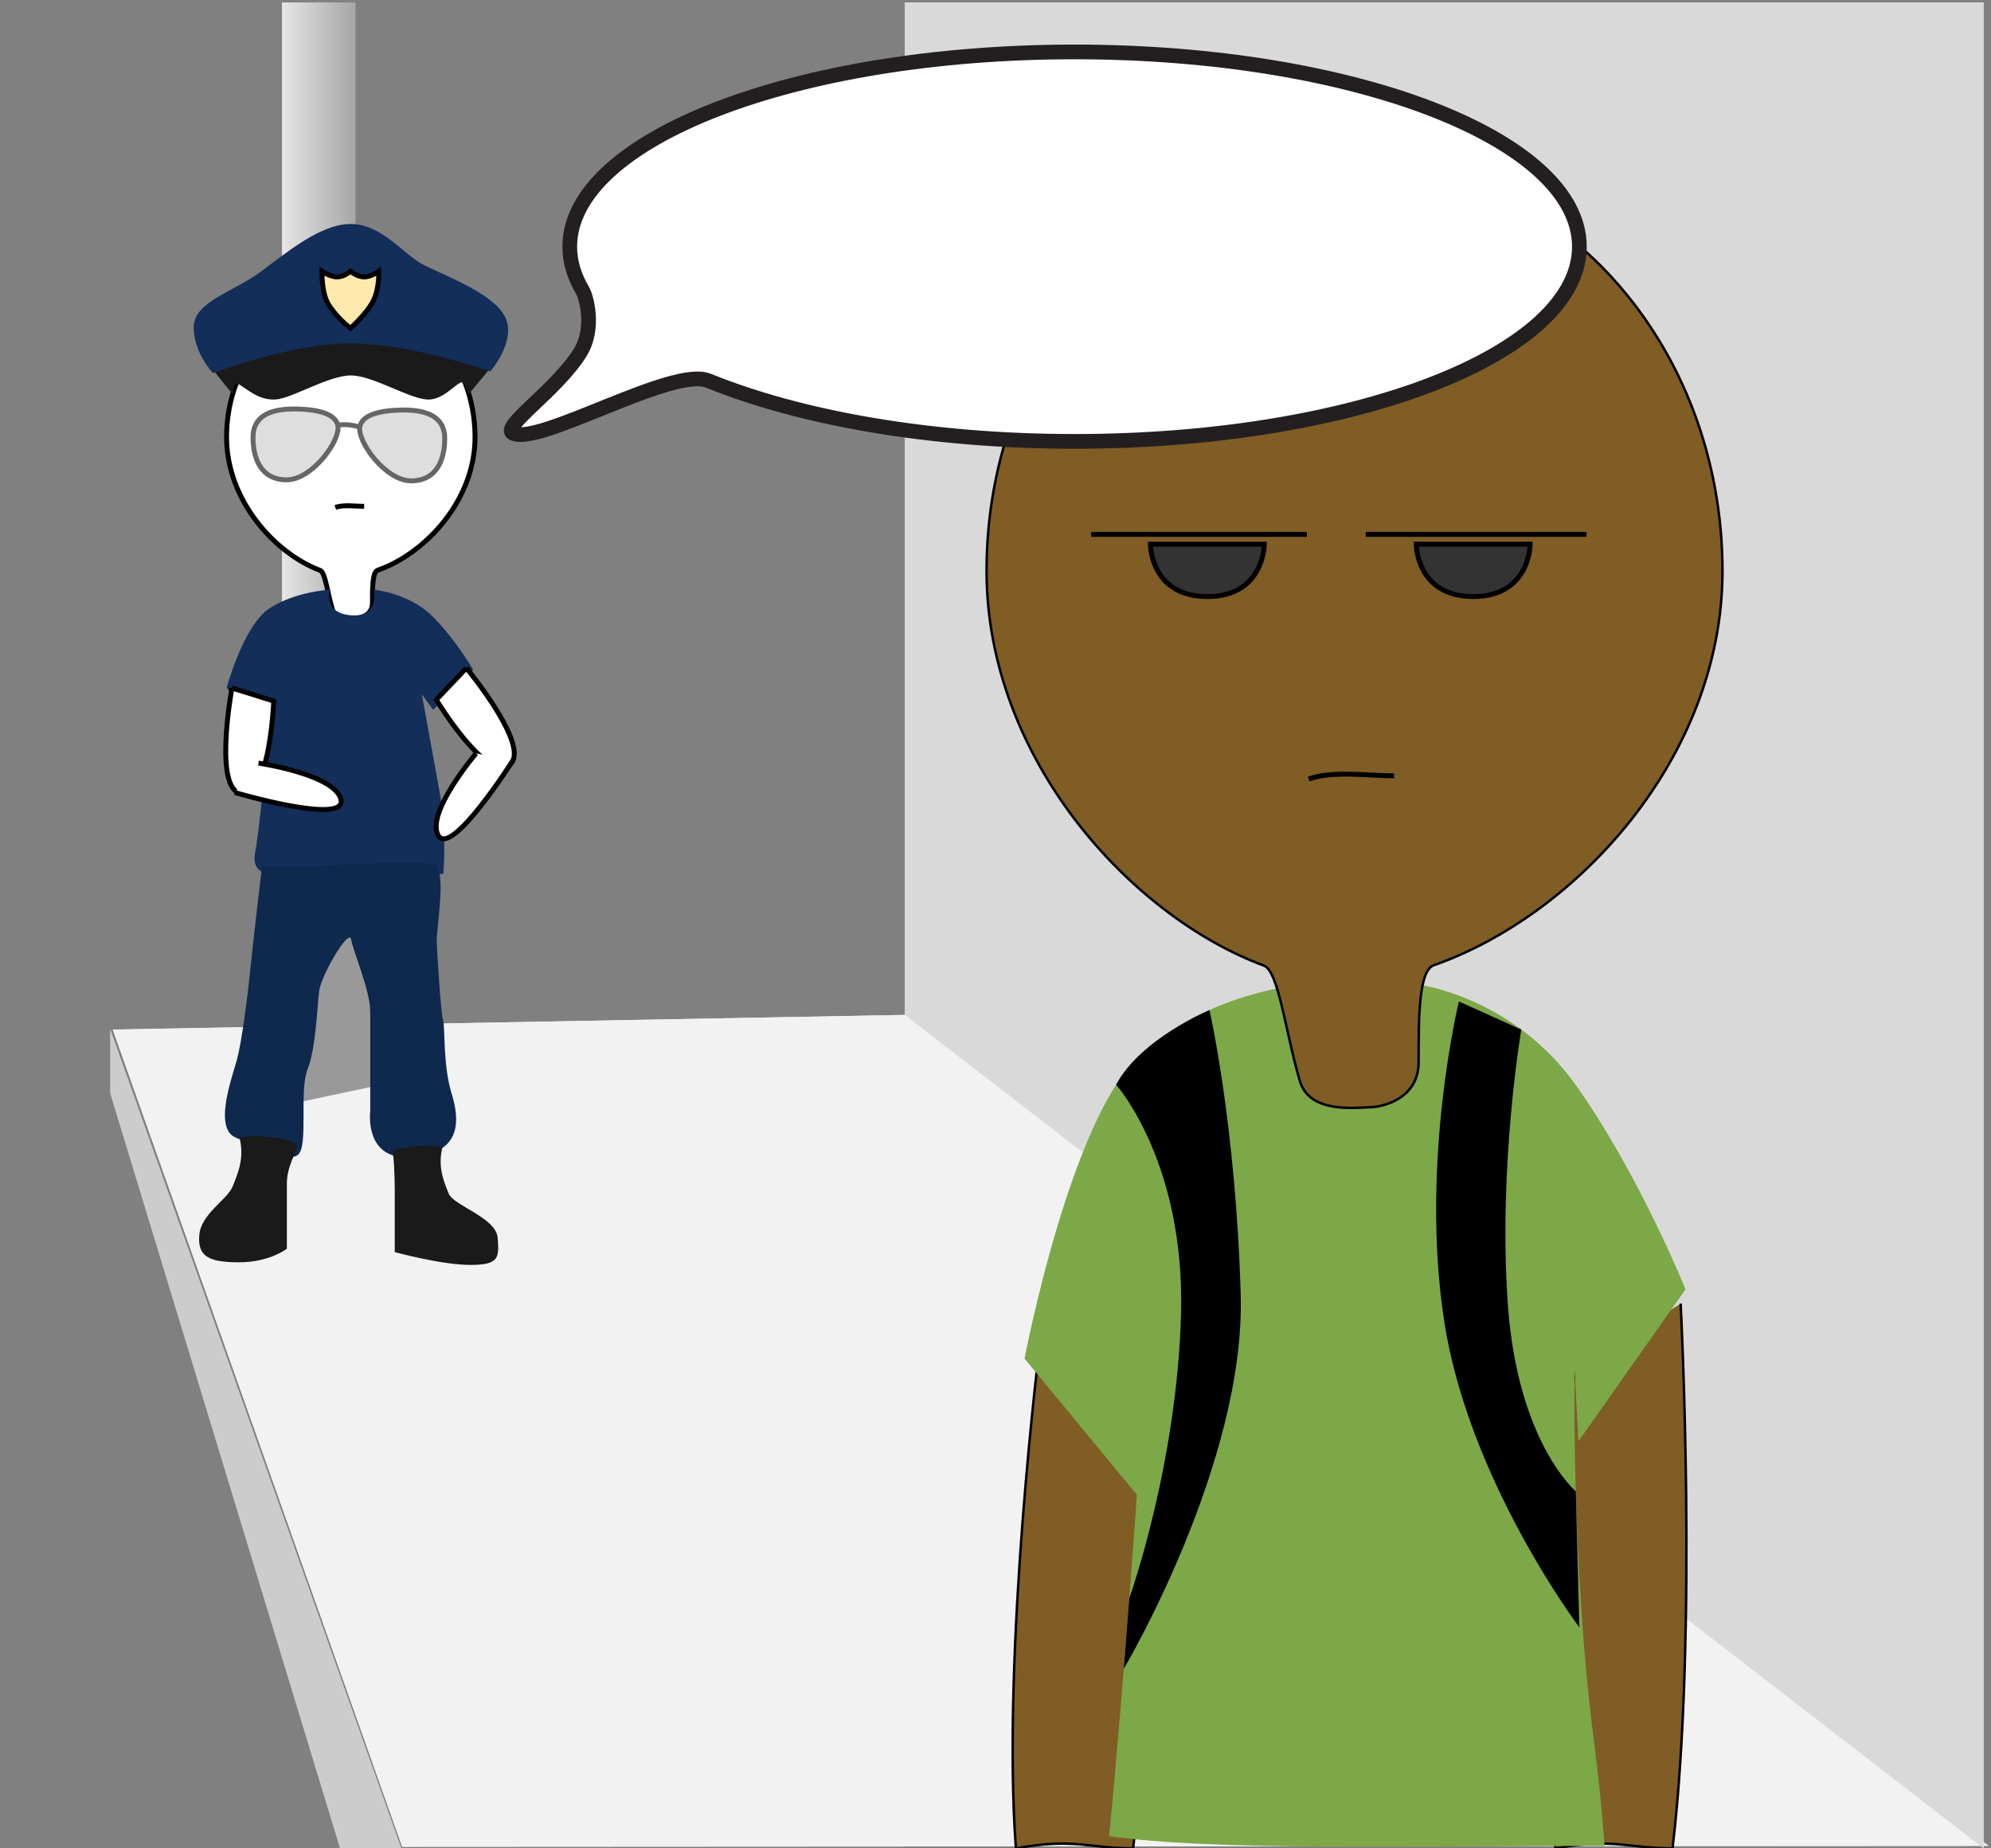 <?xml version="1.0" encoding="utf-8"?>
<!-- Generator: Adobe Illustrator 15.1.0, SVG Export Plug-In . SVG Version: 6.00 Build 0)  -->
<!DOCTYPE svg PUBLIC "-//W3C//DTD SVG 1.1//EN" "http://www.w3.org/Graphics/SVG/1.1/DTD/svg11.dtd">
<svg version="1.1" id="Layer_1" xmlns="http://www.w3.org/2000/svg" xmlns:xlink="http://www.w3.org/1999/xlink" x="0px" y="0px"
	 width="406px" height="377px" viewBox="0 0 406 377" enable-background="new 0 0 406 377" xml:space="preserve">
<rect x="0" y="0" width="406" height="377" fill="#808080" stroke="none"/>
<polygon fill="#F2F2F2" points="23,210 185,207 405.5,376.5 82.021,376.678 "/>
<polygon fill="#CCCCCC" points="22.5,210 22.5,223 69.516,377.5 82,377.5 "/>
<polygon fill="#D9D9D9" points="404.5,377 404.5,0.5 184.5,0.5 184.5,207 "/>
<polygon fill="#F2F2F2" points="23,210 185,207 405.5,376.5 82.021,376.678 "/>
<polygon fill="#CCCCCC" points="22.5,210 22.5,223 69.516,377.5 82,377.5 "/>
<polygon fill="#D9D9D9" points="404.5,377 404.5,0.5 184.5,0.5 184.5,207 "/>
<path fill="#7F5D25" stroke="#000000" stroke-width="0.5" stroke-miterlimit="10" d="M233.713,259.902
	c0,0,2.547,73.239-2.652,117.098c-9.228,0-11.894-2.166-23.904,0c-2.938-40.129,4.951-103.436,4.951-103.436"/>
<path fill="#7F5D25" stroke="#000000" stroke-width="0.5" stroke-miterlimit="10" d="M342.713,265.902
	c0,0,3.547,67.239-1.652,111.098c-9.228,0-11.894-2.166-23.904,0c-2.938-40.129,3.951-97.436,3.951-97.436"/>
<linearGradient id="SVGID_1_" gradientUnits="userSpaceOnUse" x1="-155.5" y1="354.5" x2="-140.5" y2="354.5" gradientTransform="matrix(1 0 0 -1 213 449)">
	<stop  offset="0" style="stop-color:#E6E6E6"/>
	<stop  offset="1" style="stop-color:#A6A6A6"/>
</linearGradient>
<rect x="57.5" y="0.5" fill="url(#SVGID_1_)" width="15" height="188"/>
<polygon fill="#999999" points="80.5,183 88.334,219 57.51,225.544 61,185.667 "/>
<path fill="#FFFFFF" stroke="#000000" stroke-miterlimit="10" d="M96.868,89.165c0,12.87-10.103,23.731-19.876,27.154
	c-1.042,0.365-1.045,3.573-1.045,6.679c0,2.507-2.458,3.105-3.436,3.105c-0.812,0-4.061,0.475-4.736-1.798
	c-0.988-3.323-1.447-7.579-2.487-7.964c-9.164-3.397-19.087-14.278-19.087-27.176c0-15.616,11.343-28.275,25.333-28.275
	C85.526,60.889,96.868,73.548,96.868,89.165z"/>
<path fill="#1A1A1A" d="M47.509,80.502c0,0-0.327-3.105,1.471-1.961s3.923,3.105,7.191,2.942c3.269-0.163,10.787-4.903,15.363-4.903
	c4.577,0,12.095,4.913,15.854,4.913c3.759,0,6.637-4.896,7.297-3.157c0.354,0.929,0.926,2.014,0.926,2.014l4.362-5.24
	c0,0-13.565-5.721-28.439-5.721c-14.873,0-28.111,6.052-28.111,6.052L47.509,80.502z"/>
<path fill="#122E59" d="M43.423,76.094c0,0-3.923-4.091-3.923-9.321s8.009-7.191,13.565-11.277
	c5.558-4.086,12.259-9.807,18.469-9.807c6.211,0,10.624,6.047,14.547,8.172s14.22,5.721,16.834,10.624
	c2.615,4.903-2.941,11.277-2.941,11.277s-16.181-5.721-28.439-5.721C59.276,70.042,43.423,76.094,43.423,76.094z"/>
<path fill="#FFE9AD" stroke="#000000" stroke-miterlimit="10" d="M65.65,55.332c0,0,1.635,1.144,3.105,1.144
	c1.472,0,2.697-1.144,2.697-1.144s1.348,1.144,2.819,1.144s2.962-1.144,2.962-1.144s0.174,3.432-1.134,6.047
	c-1.308,2.615-4.649,5.557-4.649,5.557s-2.692-1.992-4.493-4.903C65.54,59.739,65.65,55.332,65.65,55.332z"/>
<path fill="#DEDEDE" stroke="#666666" stroke-miterlimit="10" d="M60.37,83.421c2.364,0.044,7.829,0.315,8.513,3.31
	c0.683,2.996-5.202,11.193-10.51,11.141c-5.308-0.053-6.778-4.572-6.778-8.67C51.595,85.103,54.747,83.316,60.37,83.421z"/>
<path fill="#DEDEDE" stroke="#666666" stroke-miterlimit="10" d="M81.916,83.631c-2.364,0.044-7.829,0.315-8.513,3.311
	c-0.683,2.995,5.202,11.192,10.51,11.14c5.308-0.052,6.778-4.571,6.778-8.67C90.691,85.313,87.538,83.526,81.916,83.631z"/>
<path fill="#DEDEDE" stroke="#666666" stroke-miterlimit="10" d="M68.883,86.731c0,0,2.031-0.455,4.466,0.417"/>
<path fill="none" stroke="#000000" stroke-miterlimit="10" d="M68.376,103.493c1.685-0.594,4.048-0.218,5.884-0.218"/>
<path fill="#122E59" d="M76.219,120.273c0,0,7.191,0.654,11.985,5.448c4.794,4.794,8.281,10.896,8.281,10.896l-8.152,8.16
	l-2.309-3.147c0,0,1.744,9.589,3.487,19.177c1.743,9.588,0.872,17.434,0.872,17.434s-11.329,0.436-21.138,0
	c-9.808-0.436-18.524,2.506-17.217-4.413c1.307-6.918,3.051-29.583,3.051-29.583l-2.527,3.051l-6.352-6.96
	c0,0,3.433-12.707,8.662-16.194c5.23-3.487,12.421-3.868,12.421-3.868s-1.526,4.794,4.357,5.23
	C77.525,125.939,76.219,120.273,76.219,120.273z"/>
<path fill="#FFFFFF" stroke="#000000" stroke-miterlimit="10" d="M47.303,140.335c0,0-4.162,22.223,2.558,21.534
	c5.244-0.537,5.957-18.874,5.957-18.874L47.303,140.335"/>
<path fill="#FFFFFF" stroke="#000000" stroke-miterlimit="10" d="M47.903,161.653c0,0,22.652,6.67,21.633,1.499
	c-1.018-5.171-16.819-7.506-16.819-7.506"/>
<path fill="#FFFFFF" stroke="#000000" stroke-miterlimit="10" d="M95.116,136.265c0,0,14.413,17.418,8.203,20.074
	c-4.847,2.073-14.36-13.62-14.36-13.62L95.116,136.265"/>
<path fill="#FFFFFF" stroke="#000000" stroke-miterlimit="10" d="M104.646,155.023c0,0-12.629,19.953-15.273,15.393
	c-2.646-4.559,7.694-16.733,7.694-16.733"/>
<path fill="#0F284D" d="M53.447,176.616c0,0-1.798,15.05-2.233,19.532c-0.437,4.482-1.771,16.277-3.078,20.637
	c-1.308,4.359-4.372,13.525-0.015,15.27c4.359,1.742,10.454,5.236,12.633,3.492c2.18-1.742,0.215-13.072,1.959-17.43
	c1.742-4.358,1.959-13.074,2.396-16.125c0.435-3.051,6.067-12.862,6.503-10.354c0.436,2.51,3.889,10.403,3.889,14.737
	s0,20.242,0,20.242s-1.385,10.306,8.641,9.401c10.026-0.903,9.659-7.439,7.916-13.105c-1.742-5.667-1.271-13.512-1.706-14.818
	c-0.437-1.308-1.29-14.171-1.29-16.455c0-2.287,1.751-12.727,0.009-14.917C87.325,174.536,56.607,177.825,53.447,176.616z"/>
<path fill="#1A1A1A" d="M48.84,232.029c0,0,2.956-0.605,6.417-0.088c3.46,0.52,5.515,0.996,5.343,2.035
	c-0.174,1.037-2.1,3.936-2.1,7.396s0,13.323,0,13.323s-3.488,2.77-9.746,2.77c-6.26,0-8.465-1.212-8.118-5.538
	c0.346-4.325,5.731-7.267,6.77-9.862C48.443,239.471,49.906,236.355,48.84,232.029z"/>
<path fill="#1A1A1A" d="M90.22,233.975c0,0-2.793-0.572-6.062-0.082c-3.27,0.49-4.199,0.285-4.035,1.268
	c0.162,0.98,0.377,4.372,0.377,7.641c0,3.27,0,12.586,0,12.586S90.004,258,95.914,258c5.912,0,5.892-1.471,5.565-5.557
	s-8.999-6.539-9.98-8.99C90.519,241.002,89.211,238.061,90.22,233.975z"/>
<path fill="#7CA847" d="M289.382,200.846c0,0,19.278,2.485,32.129,20.713c12.851,18.226,22.196,41.424,22.196,41.424l-21.852,31.021
	l-0.748-14.438c0,0-0.764,38.926,3.906,75.378c1.051,8.188,1.745,15.358,2.193,21.557c-38.208,0-80.186,1.062-101.044-2
	c3.17-31.876,6.56-82.521,6.56-82.521l-0.896,12.901l-22.904-27.764c0,0,9.2-48.312,23.221-61.566
	c14.02-13.255,33.293-14.706,33.293-14.706s-4.092,18.229,11.68,19.885C292.889,222.386,289.382,200.846,289.382,200.846z"/>
<path fill="#7F5D25" stroke="#000000" stroke-width="0.5" stroke-miterlimit="10" d="M351.244,116.452
	c0,38.118-29.921,70.287-58.867,80.425c-3.088,1.081-3.096,10.584-3.096,19.781c0,7.424-7.279,9.197-10.176,9.197
	c-2.41,0-12.027,1.406-14.027-5.324c-2.928-9.842-4.287-22.447-7.368-23.588c-27.144-10.064-56.532-42.291-56.532-80.491
	c0-46.252,33.596-83.747,75.033-83.747C317.652,32.706,351.244,70.2,351.244,116.452z"/>
<path fill="none" stroke="#000000" stroke-miterlimit="10" d="M266.854,158.89c4.99-1.76,11.989-0.646,17.429-0.646"/>
<path fill="#333333" stroke="#000000" stroke-miterlimit="10" d="M257.816,111H234.58c0,0-0.002,10.677,11.618,10.677
	S257.816,111,257.816,111z"/>
<path fill="#333333" stroke="#000000" stroke-miterlimit="10" d="M312.033,111h-23.235c0,0-0.003,10.677,11.618,10.677
	C312.036,121.677,312.033,111,312.033,111z"/>
<line fill="none" stroke="#000000" stroke-miterlimit="10" x1="222.5" y1="109" x2="266.5" y2="109"/>
<line fill="none" stroke="#000000" stroke-miterlimit="10" x1="278.5" y1="109" x2="323.5" y2="109"/>
<path d="M227.598,221.246c0,0,14.07,15.754,13.236,46.754s-10.557,57.983-10.557,57.983l-1.121,14.413
	c0,0,24.844-41.896,23.844-76.396s-6.361-57.984-6.361-57.984S232.514,211.908,227.598,221.246z"/>
<path d="M297.5,204.271c0,0-8,32.729-3,65.229s27.564,62.428,27.564,62.428l-0.737-27.766c0,0-11.905-9.971-13.866-38.316
	C305.5,237.501,310.225,210,310.225,210L297.5,204.271z"/>
<g>
	<path fill="#BD912D" stroke="#000000" stroke-width="0.5" stroke-miterlimit="10" d="M610.795,260.066c0,1.381-1.119,2.5-2.5,2.5
		l0,0c-1.381,0-2.5-1.119-2.5-2.5v-14c0-1.381,1.119-2.5,2.5-2.5l0,0c1.381,0,2.5,1.119,2.5,2.5V260.066z"/>
	<path fill="#BD912D" stroke="#000000" stroke-width="0.5" stroke-miterlimit="10" d="M627.795,260.066c0,1.381-1.119,2.5-2.5,2.5
		l0,0c-1.381,0-2.5-1.119-2.5-2.5v-14c0-1.381,1.119-2.5,2.5-2.5l0,0c1.381,0,2.5,1.119,2.5,2.5V260.066z"/>
	<path fill="#BD912D" stroke="#000000" stroke-width="0.5" stroke-miterlimit="10" d="M607.501,179.803
		c0,0,4.827,18.15-0.616,18.314c-4.248,0.13-6.045-15.147-6.045-15.147L607.501,179.803"/>
	<path fill="#BD912D" stroke="#000000" stroke-width="0.5" stroke-miterlimit="10" d="M626.576,178.155
		c0,0-0.944,22.848,3.679,21.119c3.606-1.348,2.488-19.78,2.488-19.78L626.576,178.155"/>
	<path fill="#1A1A1A" stroke="#000000" stroke-miterlimit="10" d="M606.258,259.4c0,0,1.967-0.426,4.396-0.061
		c2.43,0.363,2.141-0.857,2.141,1.57s0,9.354,0,9.354s-2.492,0.752-6.721,1.943c-16.805,4.736-12.405-5.441-12.163-8.479
		c0.243-3.037,10.579-0.512,11.308-2.332S607.006,262.438,606.258,259.4z"/>
	<path fill="#1A1A1A" stroke="#000000" stroke-miterlimit="10" d="M630.328,259.4c0,0-2.465-0.426-4.895-0.061
		c-2.431,0.363-2.64-0.857-2.64,1.57s0,9.354,0,9.354s2.99,0.752,7.218,1.943c16.807,4.736,12.655-5.441,12.412-8.479
		s-10.454-0.512-11.184-2.332C630.513,259.576,629.579,262.438,630.328,259.4z"/>
	
		<rect x="604.795" y="211.566" fill="#BD912D" stroke="#000000" stroke-width="0.5" stroke-miterlimit="10" width="22" height="17"/>
	<rect x="604.295" y="216.066" fill="#C1272D" width="17" height="4"/>
	<path fill="#D7DED1" d="M603.602,218.679c0,0-6.512,19.454-5.162,29.122c0.918,6.578,20.766,0,20.766,0l-1.069-17.438l1.069,17.438
		c0,0,19.888,5.812,18.052-1.986c-1.836-7.803-9.791-30.748-9.791-30.748L603.602,218.679"/>
	
		<line fill="none" stroke="#999999" stroke-width="0.5" stroke-miterlimit="10" x1="618.287" y1="247.342" x2="617.372" y2="232.436"/>
	<path fill="#7CA847" d="M619.802,164.893c0,0,4.569,0.589,7.614,4.909c3.045,4.319,5.261,9.817,5.261,9.817l-5.179,7.352
		l-1.467-2.835c0,0,1.108,8.64,2.215,17.279c1.107,8.639,0.555,12.495,0.555,12.495s-7.197,0.393-13.428,0
		s-11.768,2.259-10.938-3.975c0.829-6.234,1.938-23.443,1.938-23.443l-1.605,2.75l-4.033-6.271c0,0,2.18-11.449,5.502-14.591
		c3.321-3.142,7.891-3.486,7.891-3.486s-0.971,4.32,2.768,4.713C620.634,170,619.802,164.893,619.802,164.893z"/>
	<path fill="#BD912D" stroke="#000000" stroke-width="0.5" stroke-miterlimit="10" d="M628.76,192.666
		c0,0-13.318,24.207-8.51,25.219c4.249,0.895,11.077-20.148,11.077-20.148"/>
	<path fill="#BD912D" stroke="#000000" stroke-width="0.5" stroke-miterlimit="10" d="M634.463,144.893
		c0,9.034-7.091,16.657-13.951,19.06c-0.73,0.256-0.734,2.508-0.734,4.688c0,1.76-1.725,2.181-2.409,2.181
		c-0.572,0-2.853,0.333-3.326-1.263c-0.692-2.332-1.017-5.319-1.745-5.59c-6.434-2.385-13.396-10.022-13.396-19.075
		c0-10.962,7.961-19.848,17.78-19.848C626.502,125.045,634.463,133.931,634.463,144.893z"/>
	<path fill="none" stroke="#000000" stroke-width="0.5" stroke-miterlimit="10" d="M614.463,154.95
		c1.184-0.417,2.842-0.153,4.131-0.153"/>
	<path fill="#333333" stroke="#000000" stroke-miterlimit="10" d="M612.32,144.567h-5.506c0,0-0.002,2.53,2.752,2.53
		S612.32,144.567,612.32,144.567z"/>
	<path fill="#333333" stroke="#000000" stroke-miterlimit="10" d="M625.17,144.567h-5.507c0,0-0.001,2.53,2.753,2.53
		S625.17,144.567,625.17,144.567z"/>
	<line fill="none" stroke="#000000" stroke-miterlimit="10" x1="604.295" y1="143.567" x2="613.295" y2="143.567"/>
	<line fill="none" stroke="#000000" stroke-miterlimit="10" x1="616.295" y1="143.567" x2="627.295" y2="143.567"/>
	<path d="M625.193,167.707c0,0-1.551,3.96-0.551,9.71s1.651,11.344,1.651,11.344v4.306c0,0-3.632-9.061-3.632-14.912
		c0-7.306-0.868-12.706-0.868-12.706L625.193,167.707z"/>
	<path d="M605.795,187.484c0,0,2.5-9.417,2.5-13.167s-1.25-6.625-1.25-6.625l2.43-1.482c0,0,1.442,7.551,1.094,11.637
		c-0.772,9.025-4.537,13.702-4.537,13.702L605.795,187.484z"/>
</g>
<g>
	<path fill="#7F5D25" stroke="#000000" stroke-width="0.5" stroke-miterlimit="10" d="M493.912,272.389c0,1.381-1.119,2.5-2.5,2.5
		l0,0c-1.381,0-2.5-1.119-2.5-2.5v-14c0-1.381,1.119-2.5,2.5-2.5l0,0c1.381,0,2.5,1.119,2.5,2.5V272.389z"/>
	<path fill="#7F5D25" stroke="#000000" stroke-width="0.5" stroke-miterlimit="10" d="M510.912,272.389c0,1.381-1.119,2.5-2.5,2.5
		l0,0c-1.381,0-2.5-1.119-2.5-2.5v-14c0-1.381,1.119-2.5,2.5-2.5l0,0c1.381,0,2.5,1.119,2.5,2.5V272.389z"/>
	<path fill="#7F5D25" stroke="#000000" stroke-width="0.5" stroke-miterlimit="10" d="M490.618,192.124
		c0,0,4.827,18.149-0.616,18.315c-4.248,0.129-6.045-15.148-6.045-15.148L490.618,192.124"/>
	<path fill="#7F5D25" stroke="#000000" stroke-width="0.5" stroke-miterlimit="10" d="M509.693,190.477
		c0,0-0.944,22.848,3.679,21.119c3.606-1.349,2.488-19.781,2.488-19.781L509.693,190.477"/>
	<path fill="#1A1A1A" stroke="#000000" stroke-miterlimit="10" d="M489.375,271.723c0,0,1.967-0.426,4.396-0.061
		c2.43,0.361,2.141-0.857,2.141,1.57s0,9.354,0,9.354s-2.492,0.752-6.721,1.943c-16.805,4.734-12.405-5.443-12.163-8.48
		c0.243-3.037,10.579-0.51,11.308-2.332C489.064,271.896,490.123,274.758,489.375,271.723z"/>
	<path fill="#1A1A1A" stroke="#000000" stroke-miterlimit="10" d="M513.445,271.723c0,0-2.465-0.426-4.895-0.061
		c-2.431,0.361-2.64-0.857-2.64,1.57s0,9.354,0,9.354s2.99,0.752,7.218,1.943c16.807,4.734,12.655-5.443,12.412-8.48
		s-10.454-0.51-11.184-2.332C513.63,271.896,512.696,274.758,513.445,271.723z"/>
	
		<rect x="487.912" y="223.888" fill="#7F5D25" stroke="#000000" stroke-width="0.5" stroke-miterlimit="10" width="22" height="17.001"/>
	<rect x="487.412" y="228.389" fill="#C1272D" width="17" height="4"/>
	<path fill="#D7DED1" d="M486.719,231c0,0-6.512,19.455-5.162,29.123c0.918,6.578,20.766,0,20.766,0l-1.069-17.439l1.069,17.439
		c0,0,19.888,5.812,18.052-1.988s-9.791-30.746-9.791-30.746L486.719,231"/>
	
		<line fill="none" stroke="#999999" stroke-width="0.5" stroke-miterlimit="10" x1="501.404" y1="259.664" x2="500.489" y2="244.758"/>
	<path fill="#7CA847" d="M502.919,177.214c0,0,4.569,0.589,7.614,4.909c3.045,4.319,5.261,9.816,5.261,9.816l-5.179,7.353
		l-1.467-2.835c0,0,1.108,8.641,2.215,17.279c1.107,8.639,0.555,12.496,0.555,12.496s-7.197,0.393-13.428,0
		s-11.768,2.258-10.938-3.976c0.829-6.234,1.938-23.442,1.938-23.442l-1.605,2.748l-4.033-6.271c0,0,2.18-11.449,5.502-14.591
		c3.321-3.142,7.891-3.486,7.891-3.486s-0.971,4.32,2.768,4.713C503.751,182.321,502.919,177.214,502.919,177.214z"/>
	<path fill="#7F5D25" stroke="#000000" stroke-width="0.5" stroke-miterlimit="10" d="M511.877,204.987
		c0,0-13.318,24.208-8.51,25.22c4.249,0.893,11.077-20.148,11.077-20.148"/>
	<path fill="#7F5D25" stroke="#000000" stroke-width="0.5" stroke-miterlimit="10" d="M517.58,157.214
		c0,9.034-7.091,16.657-13.951,19.06c-0.73,0.256-0.734,2.508-0.734,4.688c0,1.76-1.725,2.181-2.409,2.181
		c-0.572,0-2.853,0.333-3.326-1.263c-0.692-2.332-1.017-5.319-1.745-5.59c-6.434-2.385-13.396-10.022-13.396-19.075
		c0-10.962,7.961-19.848,17.78-19.848C509.619,137.366,517.58,146.252,517.58,157.214z"/>
	<path fill="none" stroke="#000000" stroke-width="0.5" stroke-miterlimit="10" d="M497.58,167.271
		c1.184-0.417,2.842-0.153,4.131-0.153"/>
	<path fill="#333333" stroke="#000000" stroke-miterlimit="10" d="M495.438,156.888h-5.506c0,0-0.002,2.53,2.752,2.53
		S495.438,156.888,495.438,156.888z"/>
	<path fill="#333333" stroke="#000000" stroke-miterlimit="10" d="M508.287,156.888h-5.507c0,0-0.001,2.53,2.753,2.53
		S508.287,156.888,508.287,156.888z"/>
	<line fill="none" stroke="#000000" stroke-miterlimit="10" x1="487.412" y1="155.888" x2="496.412" y2="155.888"/>
	<line fill="none" stroke="#000000" stroke-miterlimit="10" x1="499.412" y1="155.888" x2="510.412" y2="155.888"/>
	<path d="M508.311,180.028c0,0-1.551,3.96-0.551,9.71s1.651,11.344,1.651,11.344v4.307c0,0-3.632-9.062-3.632-14.912
		c0-7.306-0.868-12.707-0.868-12.707L508.311,180.028z"/>
	<path d="M488.912,199.805c0,0,2.5-9.416,2.5-13.167c0-3.75-1.25-6.625-1.25-6.625l2.43-1.482c0,0,1.442,7.551,1.094,11.637
		c-0.772,9.025-4.537,13.702-4.537,13.702L488.912,199.805z"/>
</g>
<g>
	<path opacity="0.8" fill="#FFFFFF" stroke="#000000" stroke-miterlimit="10" enable-background="new    " d="M-31.661,91.99
		c0,12.514-9.823,23.076-19.326,26.404c-1.014,0.355-1.017,3.475-1.017,6.494c0,2.438-2.39,3.02-3.34,3.02
		c-0.792,0-3.949,0.462-4.606-1.748c-0.961-3.23-1.407-7.369-2.418-7.745c-8.911-3.304-18.56-13.883-18.56-26.425
		c0-15.187,11.029-27.496,24.634-27.496C-42.689,64.494-31.661,76.804-31.661,91.99z"/>
	<path fill="#DEDEDE" stroke="#666666" stroke-miterlimit="10" d="M-67.151,86.404c2.299,0.043,7.614,0.307,8.278,3.22
		c0.664,2.912-5.059,10.883-10.22,10.832c-5.161-0.051-6.591-4.445-6.591-8.431C-75.685,88.04-72.619,86.303-67.151,86.404z"/>
	<path fill="#DEDEDE" stroke="#666666" stroke-miterlimit="10" d="M-46.2,86.609c-2.298,0.042-7.612,0.307-8.277,3.218
		c-0.665,2.913,5.058,10.885,10.219,10.833c5.161-0.051,6.591-4.445,6.591-8.431C-37.667,88.245-40.732,86.507-46.2,86.609z"/>
	<path fill="#DEDEDE" stroke="#666666" stroke-miterlimit="10" d="M-58.873,89.624c0,0,1.975-0.442,4.343,0.404"/>
	<path fill="none" stroke="#000000" stroke-miterlimit="10" d="M-59.367,105.922c1.639-0.577,3.937-0.212,5.722-0.212"/>
	<path fill="#C1272D" d="M-51.74,122.24c0,0,6.994,0.636,11.655,5.297c4.662,4.663,8.053,10.596,8.053,10.596l-7.927,7.934
		l-2.245-3.061c0,0,1.696,9.324,3.391,18.648c1.695,9.324,0.847,16.952,0.847,16.952s-11.016,0.424-20.554,0
		c-9.537-0.423-18.014,2.438-16.742-4.291c1.271-6.729,2.967-28.767,2.967-28.767l-2.458,2.967l-6.176-6.768
		c0,0,3.337-12.356,8.423-15.747c5.085-3.391,12.078-3.762,12.078-3.762s-1.483,4.662,4.238,5.086
		C-50.468,127.749-51.74,122.24-51.74,122.24z"/>
	<path fill="#FFFFFF" stroke="#000000" stroke-miterlimit="10" d="M-79.857,141.749c0,0-4.047,21.609,2.487,20.939
		c5.099-0.522,5.792-18.353,5.792-18.353L-79.857,141.749"/>
	<path fill="#FFFFFF" stroke="#000000" stroke-miterlimit="10" d="M-74.486,160.279c0,0,15.821-16.642,10.894-18.055
		c-4.926-1.413-13.956,11.224-13.956,11.224"/>
	<path fill="#FFFFFF" stroke="#000000" stroke-miterlimit="10" d="M-33.363,137.791c0,0,14.016,16.937,7.977,19.52
		c-4.712,2.016-13.964-13.244-13.964-13.244L-33.363,137.791"/>
	<path fill="#FFFFFF" stroke="#000000" stroke-miterlimit="10" d="M-24.095,156.032c0,0-12.282,19.401-14.854,14.967
		c-2.572-4.433,7.482-16.272,7.482-16.272"/>
</g>
<path fill="#FFFFFF" stroke="#231F20" stroke-width="3" stroke-miterlimit="10" d="M322.064,50.31
	c0,21.936-46.089,39.719-102.941,39.719c-29.397,0-55.917-4.755-74.675-12.379c-7.287-2.962-34.424,13.249-39.823,10.726
	C102,87.148,113.401,79.693,118.25,72c3.198-5.074,1.243-11.587,0.554-12.743c-1.716-2.876-2.623-5.871-2.623-8.948
	c0-21.936,46.088-39.719,102.941-39.719C275.976,10.591,322.064,28.374,322.064,50.31z"/>
<path fill="#122E59" d="M-65.218,237.205c0,0,7.191,0.653,11.985,5.447c4.794,4.795,8.28,10.896,8.28,10.896l-8.151,8.16
	l-2.31-3.147c0,0,1.744,9.589,3.487,19.177s0.872,17.435,0.872,17.435s-11.328,0.436-21.138,0
	c-9.808-0.437-18.524,2.506-17.218-4.413c1.308-6.918,3.052-29.583,3.052-29.583l-2.527,3.051l-6.352-6.96
	c0,0,3.433-12.707,8.661-16.193c5.23-3.487,12.422-3.869,12.422-3.869s-1.526,4.795,4.357,5.23
	C-63.912,242.871-65.218,237.205-65.218,237.205z"/>
</svg>
